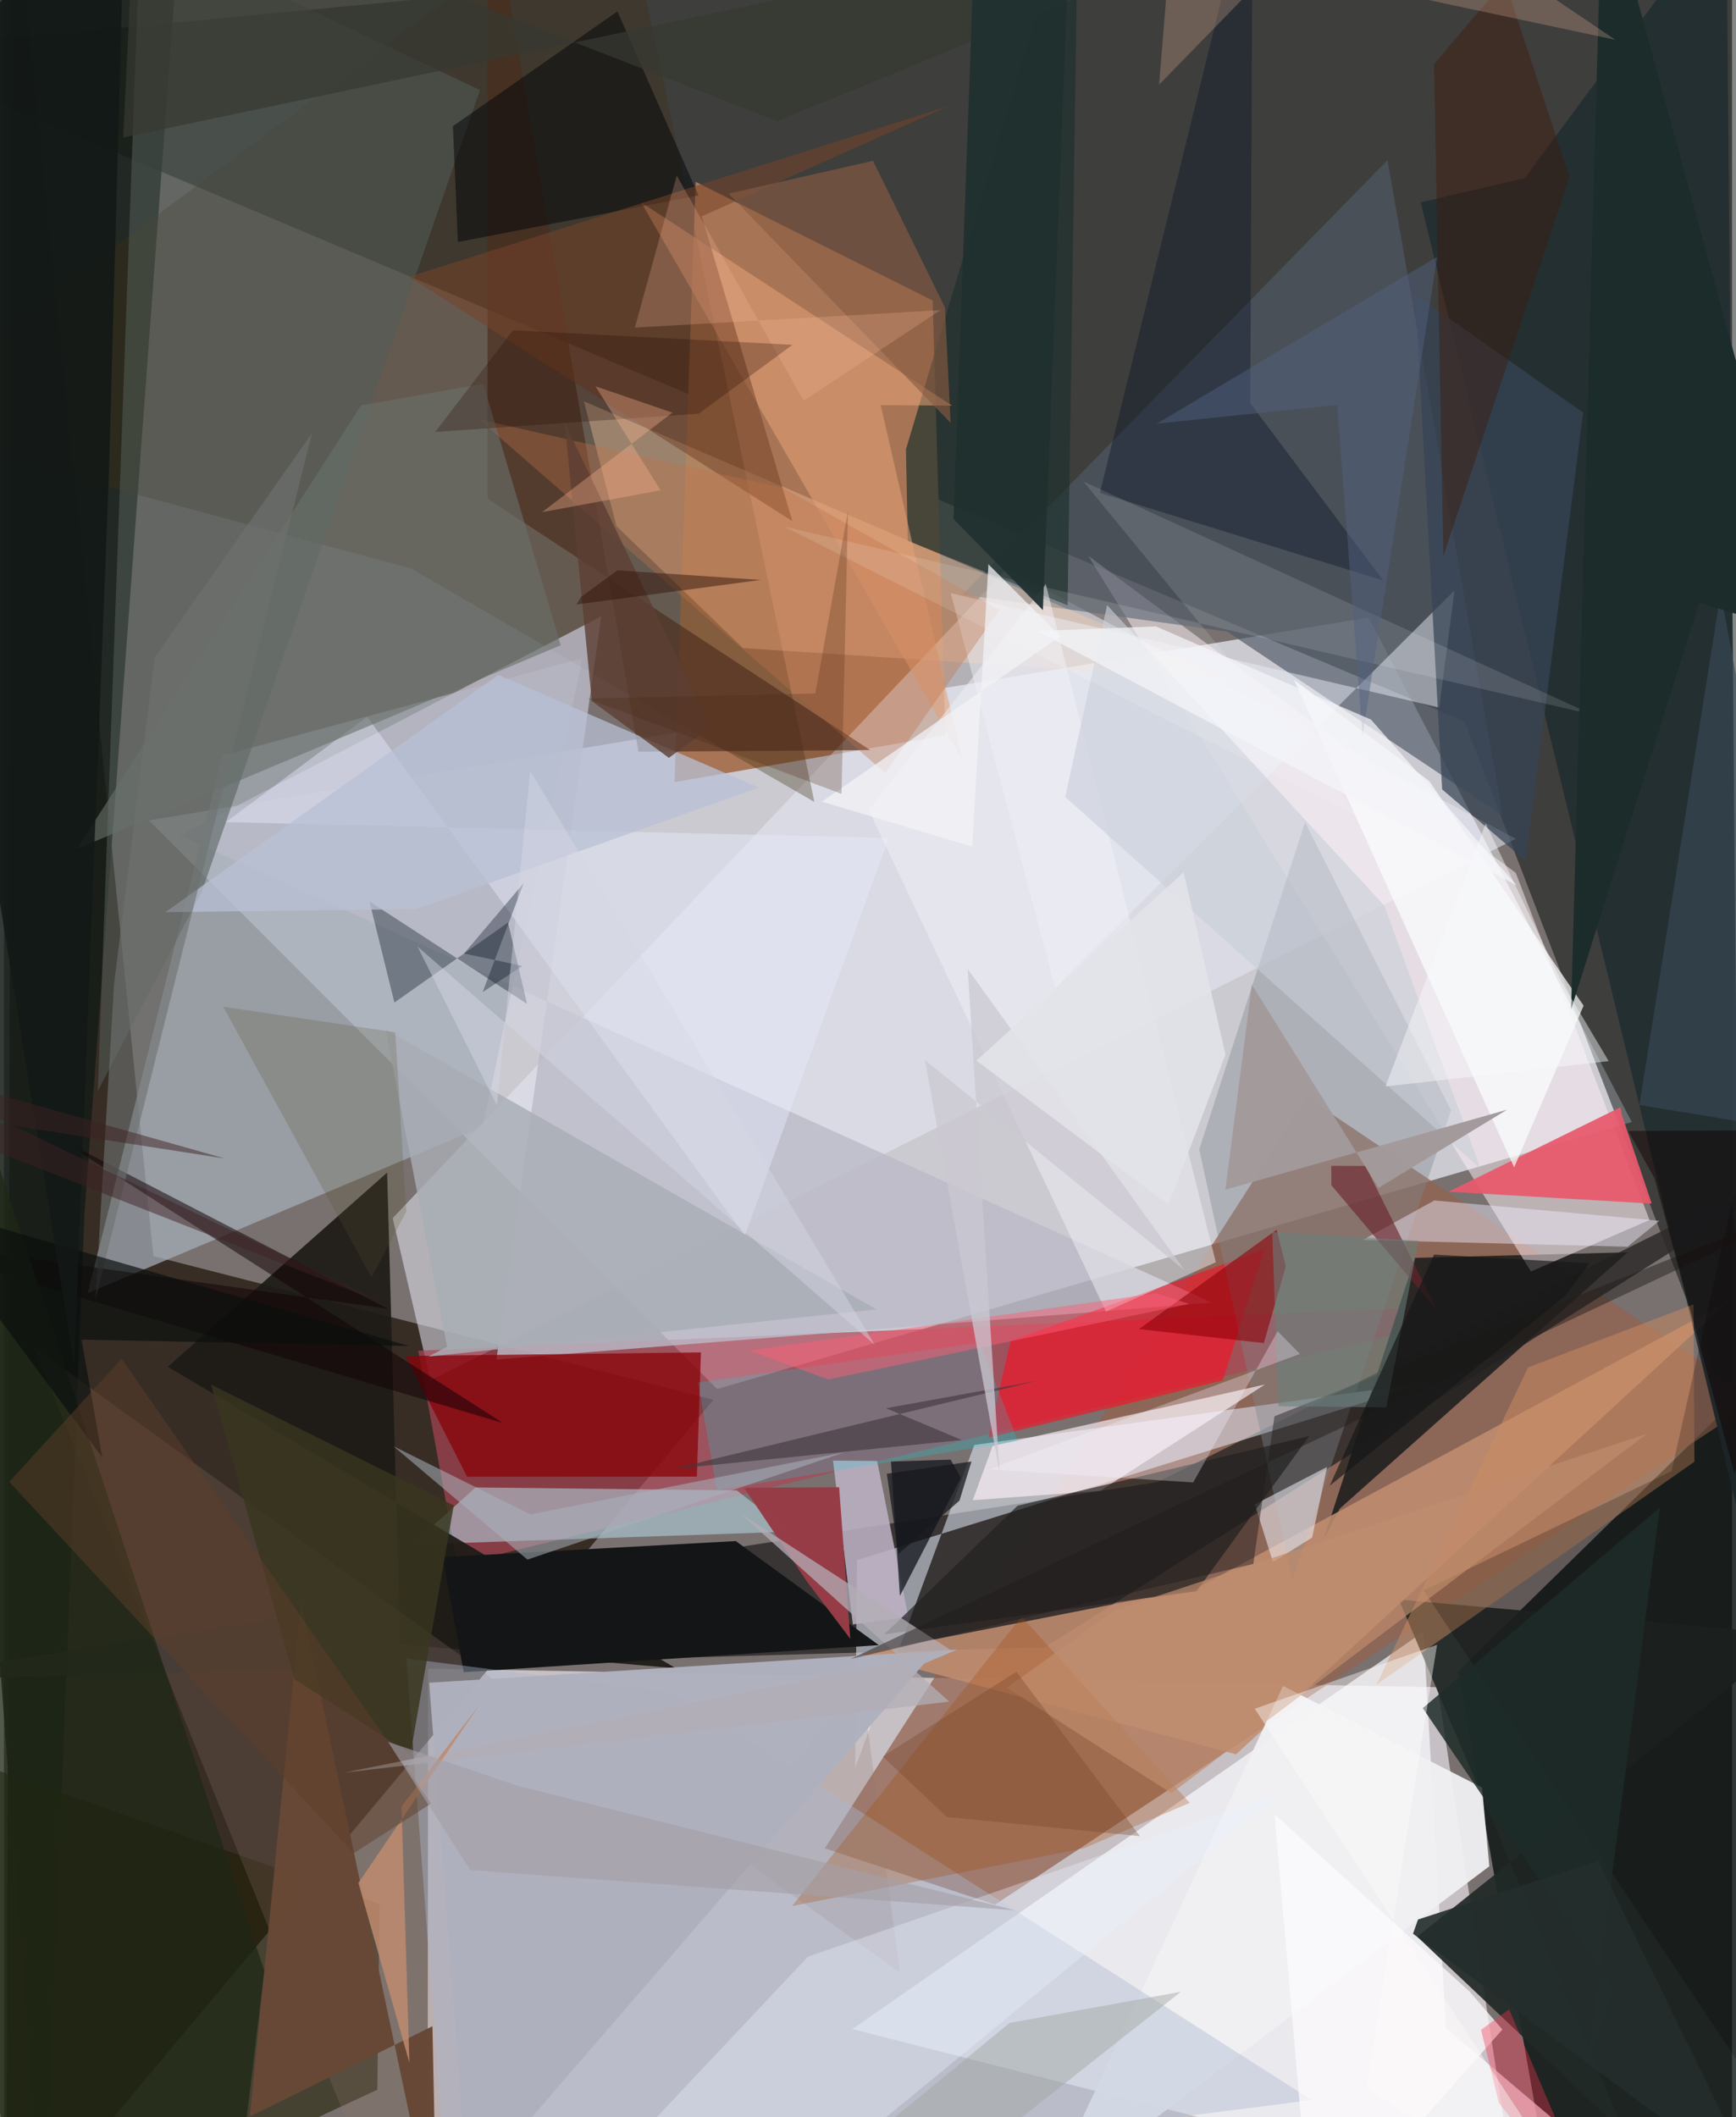 <svg xmlns="http://www.w3.org/2000/svg" width="228" height="278" viewBox="0 0 836 1024"><path fill="#78716f" d="M0 0h836v1024H0z"/><path fill="#ebecf8" fill-opacity=".718" d="M70.105 396.792L345.063 671.82l442.424-129.132L660.15 298.664z"/><path fill="#d3cdd2" fill-opacity=".851" d="M693.51 816.033l34.93 228.06L205 1032.264l.175-225.231z"/><path fill="#000a07" fill-opacity=".486" d="M-62 24.752L706.562 348.98 898 847.293 846.395-62z"/><path fill="#170c00" fill-opacity=".671" d="M1.24 1086L4.18-62l68.104 669.553L343.24 677.01z"/><path fill="#020d0b" fill-opacity=".765" d="M703.564 808.265L898 617.865l-31.09 442.941-117.25 9.005z"/><path fill="#a77556" d="M334.629 87.93l114.653 57.426 6.153 210.252-131.026 22.658z"/><path fill="#926250" fill-opacity=".745" d="M848.428 677.055l-218.14-146.306L397.11 893.966l82.314 27.251z"/><path fill="#141c17" fill-opacity=".859" d="M19.147 1086l19.81-499.173L84.9-34.131-62 2.545z"/><path fill="#2e2b29" fill-opacity=".851" d="M558.044 716.835L898 547.72 503.575 796.696-62 813.074z"/><path fill="#f9fbff" fill-opacity=".698" d="M686.731 789.197l10.87 191.726L821.628 1086 410.419 981.4z"/><path fill="#a4acb7" fill-opacity=".737" d="M40.517 625.457l65.151-260.04 174.151-47.026-48.187 226.545z"/><path fill="#e6e8f2" fill-opacity=".545" d="M485.089 275.169L188.06 589.188l18.274 78.453 525.044-261.92z"/><path fill="#ad4555" fill-opacity=".682" d="M221.58 769.044l18.973-17.51 493.995-121.242-534.121 22.998z"/><path fill="#e6edfc" fill-opacity=".545" d="M469.415 698.878l-57.629 156.25.86-100.555 276.42-85.993z"/><path fill="#402d14" fill-opacity=".333" d="M196.81 274.94l195.25 112.93L297.786-62-62 205.105z"/><path fill="#1f1e03" fill-opacity=".561" d="M181.717 920.979l-1.087 89.733L18.752 1086-62 835.665z"/><path fill="#222120" fill-opacity=".918" d="M682.574 608.385l102.98-2.692-139.31 123.952-7.932 15.097z"/><path fill="#fff0f5" fill-opacity=".506" d="M738.705 614.972l57.38-24.91-64.737-167.904-206.879-153.405z"/><path fill="#222926" fill-opacity=".925" d="M784.081 1031.862L683.682 936.7l182.532-145.982-191.403-17.073z"/><path fill="#c08d71" fill-opacity=".871" d="M577.464 767.881L834.34 629.309 596.03 848.514l-181.628-48.558z"/><path fill="#4e5966" fill-opacity=".667" d="M669.327 77.432l-205.628 210.17 128.016 17.885 133.327 89.112z"/><path fill="#b4d6e2" fill-opacity=".561" d="M380.237 740.818l-25.707-19.961-126.366-1.441-30.805 27.66z"/><path fill="#1e1b17" fill-opacity=".937" d="M79.248 661.058l106.12-93.902 6.342 228.177 133.305 11.558z"/><path fill="#bbbac7" fill-opacity=".808" d="M288.992 298.09L85.236 404.023l499.138 226-346.14 27.514z"/><path fill="#947669" fill-opacity=".239" d="M433.451 954.202L14.681 651.777 190.09 1086l224.811-272.814z"/><path fill="#ff0b20" fill-opacity=".573" d="M486.977 648.57l122.684-44.208-20.031 63.3-113.414 27.692z"/><path fill="#ffcba1" fill-opacity=".349" d="M357.576 313.48l236.74 15.37-313.788-134.78 15.818 60.445z"/><path fill="#232f32" fill-opacity=".949" d="M833.254-45.83l6.804 782.35L685.41 97.894l50.308-11.73z"/><path fill="#7e8690" fill-opacity=".38" d="M700.045 537.05l-76.71 227.289L578.25 555.95l51.17-158.27z"/><path fill="#bdb2c4" fill-opacity=".867" d="M401.077 706.44l21.332.187 15.084 75.382-26.84 3.672z"/><path fill="#151617" fill-opacity=".996" d="M212.129 753.125l10.292 55.646 200.82-13.074-69.201-50.343z"/><path fill="#e75a6d" fill-opacity=".937" d="M781.985 535.53l.705 3.717 14.457 42.888-98.234-5.748z"/><path fill="#525d57" fill-opacity=".553" d="M45.403 527.675l50.29-96.385L230.3 43.567 65.913-34.286z"/><path fill="#890208" fill-opacity=".753" d="M194.356 655.851l142.824-1.749-1.974 60.072-111.144.083z"/><path fill="#f0f0f2" fill-opacity=".945" d="M715.049 864.58l3.544 38.049-215.911 162.901 116.082-250.11z"/><path fill="#4a2c1b" fill-opacity=".631" d="M306.937 363.583l112.114-.797-185.14-121.624L233.959-62z"/><path fill="#1e302d" fill-opacity=".686" d="M514.56 292.775L519.834-62 436.35 217.36l.907 44.203z"/><path fill="#ebeff9" fill-opacity=".471" d="M694.328 342.207L458.032 286.91l50.528 191.01 193.18-192.353z"/><path fill="#fcf1f7" fill-opacity=".655" d="M610.103 669.604l-79.778 51.45-61.656 4.547 9.593-26.213z"/><path fill="#e3a278" fill-opacity=".553" d="M424.142 195.963l39.261 170.952-155.109-269 150.332 98.264z"/><path fill="#f1eeff" fill-opacity=".447" d="M657.31 599.733l34.676-19.111 108.888 9.832L785.4 603.01z"/><path fill="#eeeff5" fill-opacity=".549" d="M640.081 709.504l-34.935 18.09 8.754 27.917 18.97-11.846z"/><path fill="#a9b8d0" fill-opacity=".408" d="M632.622 1015.718L324.242 818.65l-129.605-16.53 20.303 266.996z"/><path fill="#03e3f3" fill-opacity=".2" d="M344.883 720.73l-9.072-52.084 136.216-19.158 18.474 47.396z"/><path fill="#202021" fill-opacity=".686" d="M576.95 769.601l54.51-75.033-141.106 33.726-64.432 62.183z"/><path fill="#03111e" fill-opacity=".357" d="M188.88 484.887l54.978-38.68 9.2 39.342-76.24-49.575z"/><path fill="#12151d" fill-opacity=".749" d="M429.122 706.91l28.86-.935 4.955 8.822-29.497 57.074z"/><path fill="#cd8d62" fill-opacity=".494" d="M817.795 706.995l-.435-76.111-80.033 30.462-73.295 153.402z"/><path fill="#04070a" fill-opacity=".525" d="M336 94.495l-116.4 22.57-2.41-56.05 79.584-55.49z"/><path fill="#f3f1f7" fill-opacity=".482" d="M533.14 634.39L418.325 391.687l85.69-109.149 82.253 327.96z"/><path fill="#973c46" fill-opacity=".988" d="M358.072 719.612l45.973-.27 5.391 73.314-20.95-27.702z"/><path fill="#a44504" fill-opacity=".275" d="M522.336 893.98l51.317-22.01-81.333-90.084-111.084 140.005z"/><path fill="#131f2e" fill-opacity=".478" d="M530.171 238.426L604.12-62l-1.193 257.045 64.295 85.71z"/><path fill="#fcfefe" fill-opacity=".698" d="M764.188 486.4l-74.726-108.667-65.365-48.935L730.584 564.63z"/><path fill="#e9eefd" fill-opacity=".431" d="M358.442 597.608l69.584-192.313-320.644-7.669 68.301-50.95z"/><path fill="#774429" fill-opacity=".541" d="M456.946 51.327l-261.048 82.56 185.525 118.2-43.853-147.452z"/><path fill="#a8adb4" fill-opacity=".82" d="M214.37 651.338l-9.08 4.801 216.812-22.832-237.497-135.505z"/><path fill="#130306" fill-opacity=".533" d="M185.759 633.032l-161.31-83.55 216.95 138.78L-62 598.106z"/><path fill="#b0b1be" fill-opacity=".973" d="M224.16 1060.11l220.959-255.504 15.998-6.743-255.4 16.019z"/><path fill="#374455" fill-opacity=".722" d="M695.758 381.805l-13.003-239.333 81.223 57.108-27.807 216.828z"/><path fill="#674836" fill-opacity=".988" d="M118.924 1023.69l88.362-43.682L209.46 1086l-65.736-311.082z"/><path fill="#8e0008" fill-opacity=".588" d="M620.122 612.512l-10.635 37.087-60.421-6.77 66.645-48.044z"/><path fill="#1e2815" fill-opacity=".765" d="M-3.436 560.968l129.377 392.3-8.756 72.883-148.125 55.178z"/><path fill="#ebf0ff" fill-opacity=".349" d="M257.423 1086l131.496-139.597 229.12-79.327-192.744 158.097z"/><path fill="#8a5c42" fill-opacity=".627" d="M455.227 148.712L420.42 77.783l-69.885 15.855 107.446 110.918z"/><path fill="#b3adb6" fill-opacity=".749" d="M458.412 798.381l-102.268-66.496 101.166 91.143-292.81 34.357z"/><path fill="#b8c1d5" fill-opacity=".737" d="M239.154 326.436l126.078 54.515-165.793 58.72-121.348 1.508z"/><path fill="#c17347" fill-opacity=".353" d="M426.32 373.915L229.727 202.771l147.647 33.445 104.295 58.842z"/><path fill="#68716c" fill-opacity=".608" d="M172.643 196.124l59.228-10.528 37.481 126.478-233.99 98.481z"/><path fill="#070100" fill-opacity=".212" d="M898 1086l-61.965-504.904-29.285 130.463-119.988 57.657z"/><path fill="#5c3e33" fill-opacity=".804" d="M341.8 351.795l-70.557-147.367L284.4 339.07l37.266 27.473z"/><path fill="#42383f" fill-opacity=".651" d="M499.508 667.911L323.53 710.459l139.836-13.98-36.645-15.368z"/><path fill="#211d1a" fill-opacity=".471" d="M898 572.38l-488.415 230 194.797-45.968 10.257-71.403z"/><path fill="#3e190d" fill-opacity=".443" d="M726.102-9.193l31.223 94.79-60.988 183.373-4.499-238.01z"/><path fill="#38361f" fill-opacity=".824" d="M217.602 728.134L100.219 669.71l40.269 142.376 56.18 36.27z"/><path fill="#c8cdd8" fill-opacity=".584" d="M714.375 565.331L667.65 437.844l-133.981-145.17-20.272 92.797z"/><path fill="#fcfbfc" fill-opacity=".745" d="M724.895 981.603L632.766 1086l-18.105-208.568 94.484 85.94z"/><path fill="#6a232b" fill-opacity=".631" d="M642.166 573.28l-.059-9.418 16.55.06 34.803 70.035z"/><path fill="#a7b1bb" fill-opacity=".549" d="M253.233 754.322l153.384-51.915-151.924 30.048-66.207-32.93z"/><path fill="#bf8a6e" fill-opacity=".855" d="M196.153 997.715l-3.823-124.02 37.887-49.4-58.742 86.428z"/><path fill="#57542e" fill-opacity=".224" d="M189.303 499.301l-83.218-12.383 71.68 130.99 16.868-31.887z"/><path fill="#6e7270" fill-opacity=".62" d="M44.298 628.219l8.95-152.014L72.914 317.89l76.14-108.439z"/><path fill="#ffc1a2" fill-opacity=".227" d="M305.203 158.453l147.821-8.442-66.168 43.805-61.382-108.907z"/><path fill="#fff" fill-opacity=".122" d="M768.314 345.61l-390.732-90.888 277.777 140.41-133.108-162.224z"/><path fill="#a2999b" fill-opacity=".984" d="M727.125 536.735l-62.132 37.807-61.284-98.291-12.822 99.153z"/><path fill="#ff5e75" fill-opacity=".471" d="M573.289 630.644l-174.492 36.563-38.264-14.038 196.936-27.666z"/><path fill="#394958" fill-opacity=".616" d="M791.19 534.447L830.493 286.8 898 648.668v-96.69z"/><path fill="#0b0f0e" fill-opacity=".69" d="M195.97 651.021l-239.7-69.195 91.288 123.085-10.036-56.956z"/><path fill="#1d2b29" fill-opacity=".835" d="M765.891 999.518l35.199-270.372-114.715 97.013 92.44 136.017z"/><path fill="#260b00" fill-opacity=".271" d="M208.606 208.95l127.513-8.892 45.368-33.273-135.233-7.041z"/><path fill="#f83351" fill-opacity=".373" d="M723.22 1017.093l-8.638-35.309 13.56-9.978L776.73 1086z"/><path fill="#131817" fill-opacity=".882" d="M-62 63.684L58.78-62l-7.982 291.093-16.809 430.725z"/><path fill="#a0a5a0" fill-opacity=".459" d="M492.074 1024.374l-89.974 23.342 84.431-69.31 82.807-15.054z"/><path fill="#687f7c" fill-opacity=".565" d="M684.272 600.132l-70.723-4.213 3.014 84.19 52.193.595z"/><path fill="#373930" fill-opacity=".706" d="M667.987-62L374.177 58.59 63.889-62 57.707 66.502z"/><path fill="#000c1e" fill-opacity=".345" d="M222.58 461.17l28.85-34.03-19.846 52.71 19.23-12.659z"/><path fill="#f9f5ff" fill-opacity=".302" d="M626.95 654.85l-150.413 55.816 98.793 6.35 40.848-73.162z"/><path fill="#242e2c" fill-opacity=".906" d="M771.213 899.929L684.08 928.41l-2.421 6.865 167.674 124.441z"/><path fill="#5f402a" fill-opacity=".482" d="M206.647 872.292l-37.505 24.093L2.573 716.712l54.342-59.478z"/><path fill="#1b2c2b" d="M874.354 307.997L773.294-62 758.14 488.202l61.999-196.724z"/><path fill="#eeb99f" fill-opacity=".263" d="M558.804 40.98l5.528-67.539 215.205 45.811L659.163-62z"/><path fill="#cac8d1" fill-opacity=".745" d="M445.57 512.727l125.685 101.745L466.244 468.7l15.42 243.784z"/><path fill="#f1f2f6" fill-opacity=".753" d="M476.261 272.926l-7.824 136.621-72.783-21.826 115.448-79.951z"/><path fill="#526282" fill-opacity=".467" d="M644.954 195.836l12.292 159.896 36.135-231.58-135.67 80.754z"/><path fill="#ffb790" fill-opacity=".341" d="M323.365 199.585l-37.199-12.75 31.494 50.29-57.31 10.58z"/><path fill="#a69fa5" fill-opacity=".624" d="M489.24 923.962L225.602 904.51l-39.756-62.007 63.473 21.428z"/><path fill="#c08d6e" fill-opacity=".678" d="M536.95 778.939l-51.697 37.387 79.477 51.024 230.095-173.872z"/><path fill="#100200" fill-opacity=".475" d="M798.492 569.855l38.639 142.755L898 546.414l-112.219.62z"/><path fill="#20312f" fill-opacity=".933" d="M459.35 250.991l43.27 44.095L516.658-62h-45.889z"/><path fill="#fcfafa" fill-opacity=".435" d="M605.093 826.453L775.227 1086l-116.089-76.175 34.151-214.281z"/><path fill="#321409" fill-opacity=".478" d="M279.111 288.768l17.621-12.923 69.27 4.648-89.026 11.874z"/><path fill="#482610" fill-opacity=".251" d="M405.177 383.941l3.126-136.754-15.769 88.251-110.377 2.417z"/><path fill="#141616" fill-opacity=".651" d="M755.645 626.418l11.296-15.42-75.098-4.202-50.48 111.792z"/><path fill="#f4f5f9" fill-opacity=".722" d="M557.261 302.975l104.08 45.068 70.514 80.206L499.82 305.17z"/><path fill="#d5d8e4" fill-opacity=".455" d="M254.588 372.93l166.65 277.499-221.121-192.55 38.341 76.63z"/><path fill="#3e2124" fill-opacity=".49" d="M-62 512.604l168.82 47.719L-62 534.088l244.296 95.72z"/><path fill="#e3e3e9" fill-opacity=".886" d="M590.951 510.069l-27.598 72.635-92.91-69.726 100.26-91.059z"/><path fill="#f8fafc" fill-opacity=".447" d="M716.818 398.279l36.783 76.778 22.727 38.176-108.007 12.251z"/><path fill="#754127" fill-opacity=".325" d="M549.537 888.076l-93.39-9.253-30.997-29.285 64.644-40.986z"/><path fill="#18191e" fill-opacity=".745" d="M462.255 725.782l5.804-18.897-40.935 5.917 5.53 38.88z"/></svg>